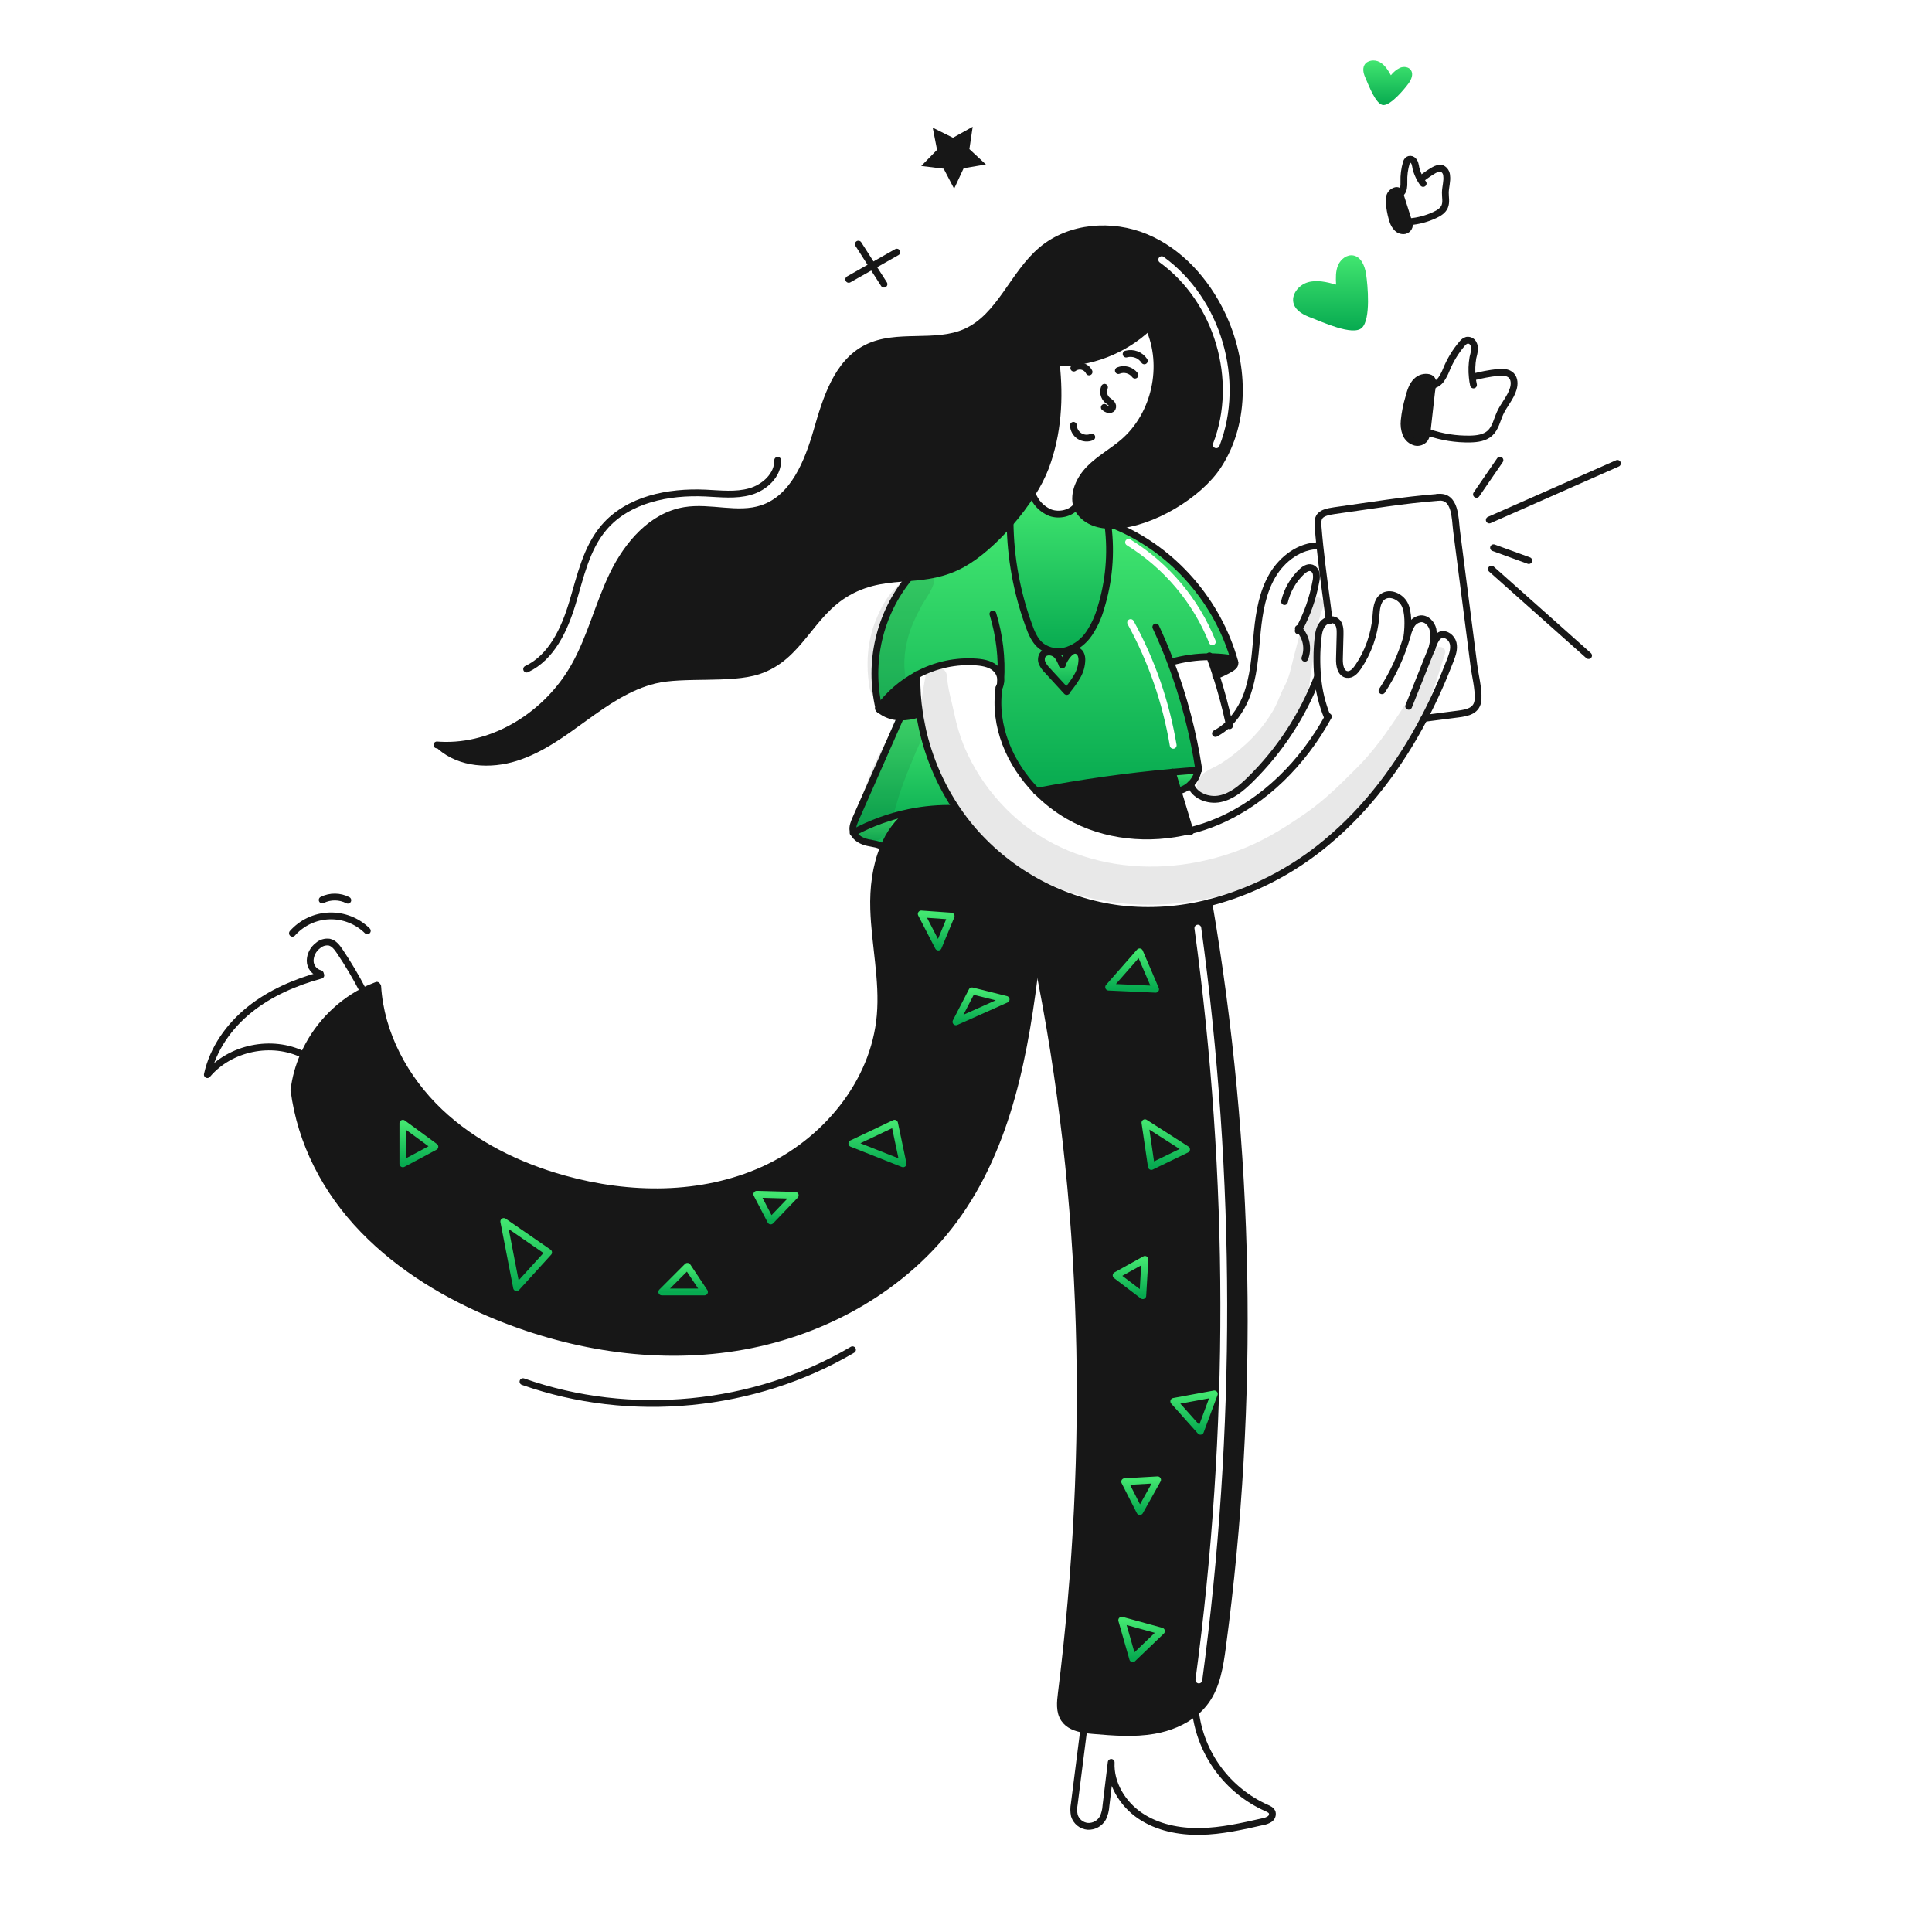 <svg width="960" height="960" viewBox="0 0 960 960" fill="none" xmlns="http://www.w3.org/2000/svg">
<g clip-path="url(#clip0_38_4075)">
<path fill-rule="evenodd" clip-rule="evenodd" d="M451.864 403.893C446.147 408.359 441.728 414.271 439.064 421.019C435.107 430.467 433.81 441.414 434.135 451.73C434.346 458.631 435.121 465.521 435.894 472.405C437.1 483.141 438.305 493.864 437.371 504.594C434.451 538.146 409.859 567.56 379.151 581.371C348.443 595.182 312.69 594.81 280.243 585.757C257.435 579.398 235.507 568.688 218.359 552.363C201.211 536.038 189.17 513.749 187.693 490.118L187.265 489.577C184.965 490.42 182.721 491.407 180.545 492.531C167.376 499.424 156.935 510.581 150.928 524.178C148.446 529.727 146.812 535.618 146.08 541.653C149.48 567.978 162.001 591.924 180.48 611C199.001 630.132 222.386 644.1 247.036 654.146C285.628 669.862 328.481 676.323 369.485 668.927C410.489 661.531 449.374 639.636 474.109 606.096C501.244 569.297 509.6 522.385 514.944 476.826L515.344 476.871C539.914 596.569 542.485 720.292 527.344 841.534C526.814 845.796 526.34 850.475 528.719 854.06C530.853 857.273 534.596 858.648 538.519 859.325C540.098 859.607 541.71 859.776 543.254 859.9C553.318 860.755 563.51 861.591 573.454 859.855C580.919 858.545 588.327 855.593 594.054 850.745C595.962 849.128 597.669 847.289 599.138 845.266C604.652 837.622 606.162 827.892 607.414 818.557C623.866 695.608 621.593 570.875 600.672 448.607C586.252 452.303 571.274 453.311 556.488 451.583C528.273 448.016 502.351 434.211 483.646 412.789C480.486 409.142 477.567 405.293 474.908 401.267L474.266 401.695C466.733 401.497 459.201 402.163 451.819 403.679L451.864 403.893ZM596.876 460.957C596.749 460.032 595.896 459.384 594.971 459.511C594.046 459.639 593.399 460.492 593.526 461.417C610.52 585.202 610.691 710.717 594.034 834.547C593.91 835.473 594.559 836.324 595.485 836.449C596.41 836.573 597.262 835.924 597.386 834.998C614.083 710.865 613.912 585.044 596.876 460.957Z" fill="#171717"/>
<path fill-rule="evenodd" clip-rule="evenodd" d="M529.889 343.441L530.238 343.126C532.1 340.934 533.773 338.588 535.238 336.113C536.709 333.623 537.516 330.797 537.583 327.906C537.622 326.887 537.413 325.873 536.974 324.952C536.752 324.494 536.427 324.093 536.023 323.782C535.62 323.471 535.15 323.258 534.651 323.159C533.219 322.959 531.9 323.948 530.942 325.031C529.552 326.571 528.489 328.378 527.819 330.341C527.713 330.105 527.609 329.869 527.506 329.633C526.683 327.76 525.878 325.926 524.166 324.794C522.238 323.52 519.217 323.633 517.988 325.594C517.654 326.224 517.475 326.924 517.466 327.637C517.456 328.35 517.616 329.055 517.932 329.694C518.58 330.967 519.429 332.128 520.446 333.133C523.588 336.563 526.735 339.999 529.889 343.441ZM517.228 320.893C519.083 322.305 521.256 323.242 523.557 323.621C525.858 324 528.217 323.811 530.428 323.069C534.853 321.527 538.654 318.582 541.251 314.681C543.817 310.798 545.761 306.538 547.012 302.054C551.077 288.86 552.292 274.953 550.575 261.254L550.586 261.017C551.881 261.107 553.181 261.107 554.476 261.017L554.509 261.445C583.202 273.464 605.266 298.988 613.586 328.978L613.541 328.989C613.101 327.715 611.252 327.061 609.764 326.881C606.903 326.516 604.022 326.332 601.139 326.328C594.595 326.328 588.083 327.242 581.793 329.045L581.703 329.079C588.228 346.328 592.914 364.218 595.683 382.451L595.356 382.699C591.072 383.003 586.795 383.345 582.526 383.725C559.914 385.747 537.419 388.907 515.126 393.195C501.676 379.486 493.626 360.658 496.411 341.763C496.976 340.645 497.265 339.408 497.256 338.155C497.269 336.252 496.614 334.405 495.407 332.935C493.007 330.083 488.992 329.248 485.283 328.955C474.984 328.19 464.683 330.418 455.621 335.37C448.176 339.371 441.705 344.964 436.669 351.751C434.075 340.536 434.085 328.875 436.695 317.664C439.306 306.453 444.449 295.988 451.731 287.072V287.049C460.254 286.361 468.845 285.403 478.124 280.33C485.779 276.136 494.393 268.492 501.901 259.822C502.107 277.116 505.225 294.252 511.123 310.511C512.481 314.343 514.093 318.311 517.228 320.893ZM560.987 307.857C561.806 307.407 562.834 307.707 563.283 308.525C573.805 327.694 581.021 348.499 584.626 370.066C584.78 370.987 584.158 371.859 583.237 372.013C582.315 372.167 581.444 371.545 581.29 370.624C577.748 349.432 570.658 328.988 560.318 310.153C559.869 309.334 560.168 308.306 560.987 307.857ZM561.67 268.023C560.876 267.532 559.834 267.778 559.343 268.572C558.852 269.367 559.098 270.409 559.892 270.9C578.382 282.328 592.734 299.368 600.852 319.532C601.2 320.398 602.185 320.818 603.052 320.469C603.918 320.12 604.338 319.135 603.989 318.269C595.602 297.436 580.774 279.83 561.67 268.023Z" fill="url(#paint0_linear_38_4075)"/>
<path d="M604.3 335.561C603.308 332.46 602.255 329.382 601.143 326.327C604.026 326.331 606.907 326.515 609.768 326.88C611.256 327.06 613.105 327.714 613.545 328.988C613.627 329.223 613.658 329.473 613.635 329.721C613.556 330.848 612.496 331.604 611.527 332.179C609.242 333.56 606.834 334.726 604.334 335.662L604.3 335.561Z" fill="#171717"/>
<path d="M595.357 382.7C594.88 385.396 593.548 387.866 591.557 389.746C589.847 391.423 587.691 392.573 585.345 393.061L582.527 383.726C586.8 383.342 591.077 383 595.357 382.7Z" fill="url(#paint1_linear_38_4075)"/>
<path d="M585.345 393.059L591.298 412.766C570.982 417.795 548.862 415.799 530.798 405.366C525.05 402.032 519.778 397.936 515.127 393.19C537.42 388.902 559.915 385.742 582.527 383.72L585.345 393.059Z" fill="#171717"/>
<path d="M537.578 327.906C537.511 330.797 536.704 333.623 535.233 336.113C533.767 338.588 532.095 340.934 530.233 343.126L529.884 343.441C526.738 340.003 523.588 336.57 520.436 333.141C519.419 332.136 518.57 330.975 517.922 329.702C517.606 329.063 517.446 328.358 517.455 327.645C517.465 326.932 517.644 326.232 517.978 325.602C519.207 323.641 522.217 323.539 524.156 324.802C526.095 326.065 526.862 328.241 527.809 330.349C528.479 328.386 529.542 326.579 530.932 325.039C531.89 323.956 533.209 322.964 534.641 323.167C535.14 323.265 535.61 323.479 536.013 323.79C536.416 324.101 536.742 324.502 536.964 324.96C537.403 325.878 537.614 326.889 537.578 327.906Z" fill="url(#paint2_linear_38_4075)"/>
<path d="M535.255 252.391C538.333 258.017 543.869 260.633 550.588 261.016L550.577 261.253C552.294 274.952 551.08 288.859 547.014 302.053C545.764 306.537 543.82 310.797 541.253 314.68C538.656 318.581 534.856 321.526 530.43 323.068C528.219 323.81 525.861 323.999 523.56 323.62C521.259 323.241 519.086 322.304 517.23 320.892C514.095 318.31 512.483 314.342 511.13 310.509C505.232 294.25 502.114 277.114 501.908 259.82C505.922 255.219 509.585 250.324 512.867 245.175C513.591 247.331 514.772 249.305 516.331 250.961C517.89 252.617 519.789 253.916 521.897 254.769C526.204 256.314 531.92 255.186 534.761 251.612L534.987 251.545C535.063 251.828 535.154 252.109 535.255 252.391Z" fill="url(#paint3_linear_38_4075)"/>
<path d="M474.901 401.267L474.259 401.695C466.726 401.497 459.194 402.163 451.812 403.679C442.139 405.643 432.809 409.024 424.123 413.713C423.997 413.401 423.906 413.076 423.852 412.744C423.503 410.737 424.352 408.753 425.16 406.892C432.714 389.835 439.873 373.521 447.415 356.463V356.263C450.523 356.281 453.611 355.77 456.547 354.752L456.93 354.696C459.486 371.336 465.617 387.224 474.901 401.267V401.267Z" fill="url(#paint4_linear_38_4075)"/>
<path d="M456.933 354.693L456.55 354.749C453.614 355.767 450.526 356.278 447.418 356.26C443.547 356.261 439.8 354.9 436.832 352.416C436.775 352.19 436.719 351.976 436.674 351.75C441.71 344.963 448.181 339.37 455.626 335.369C455.503 341.836 455.94 348.301 456.933 354.693V354.693Z" fill="#171717"/>
<path d="M451.814 403.679L451.859 403.894C446.143 408.36 441.723 414.272 439.059 421.019C436.229 419.339 434.403 419.373 431.167 418.663C428.247 418.02 425.135 416.408 424.121 413.713C432.808 409.023 442.139 405.642 451.814 403.679V403.679Z" fill="url(#paint5_linear_38_4075)"/>
<path d="M535.254 252.391C535.154 252.109 535.062 251.828 534.984 251.546C533.112 245.007 536.551 237.825 541.376 232.932C546.415 227.814 552.864 224.332 558.298 219.64C574.015 206.04 579.392 181.792 570.892 162.829" stroke="#171717" stroke-width="3.382" stroke-linecap="round" stroke-linejoin="round"/>
<path d="M577.149 155.5C575.206 158.054 573.056 160.445 570.723 162.648C558.307 174.291 541.841 180.633 524.823 180.326C521.626 180.249 518.441 179.917 515.297 179.334" stroke="#171717" stroke-width="3.382" stroke-linecap="round" stroke-linejoin="round"/>
<path d="M524.814 180.18C524.814 180.225 524.825 180.28 524.825 180.327C526.798 197.982 525.725 215.527 519.538 232.165C517.762 236.718 515.526 241.077 512.864 245.176C509.582 250.325 505.919 255.22 501.905 259.821C494.396 268.491 485.783 276.135 478.128 280.329C468.849 285.402 460.258 286.36 451.735 287.048C441.825 287.848 432.005 288.266 421.283 294.342C402.32 305.109 397.518 326.609 376.783 333.385C362.939 337.906 339.466 334.524 325.306 337.973C312.442 341.096 301.246 348.831 290.525 356.598C279.804 364.365 268.969 372.439 256.341 376.441C243.713 380.443 228.731 379.632 218.776 370.894" stroke="#171717" stroke-width="3.382" stroke-linecap="round" stroke-linejoin="round"/>
<path d="M217.101 370.15C217.676 370.195 218.24 370.229 218.815 370.263C245.839 371.616 272.108 354.693 285.434 331.051C293.551 316.651 297.407 300.251 304.611 285.379C311.815 270.507 323.89 256.36 340.192 253.665C352.955 251.546 366.506 256.777 378.761 252.665C394.361 247.445 401.422 229.733 405.977 213.938C410.532 198.143 415.932 180.33 430.611 172.911C445.617 165.346 464.659 171.852 479.97 164.952C497.027 157.263 503.352 136.169 517.693 124.152C531.673 112.438 552.519 110.904 569.351 117.928C586.183 124.952 599.126 139.473 607.041 155.9C618.441 179.553 619.668 209.2 605.372 231.222C595.699 246.127 572.181 260.017 554.481 261.022C553.185 261.112 551.886 261.112 550.591 261.022C543.872 260.639 538.336 258.022 535.258 252.397" stroke="#171717" stroke-width="3.382" stroke-linecap="round" stroke-linejoin="round"/>
<path d="M451.735 287.071C444.453 295.987 439.31 306.452 436.699 317.663C434.088 328.874 434.079 340.535 436.673 351.75C436.718 351.976 436.773 352.19 436.831 352.416C436.842 352.449 436.842 352.483 436.853 352.516" stroke="#171717" stroke-width="3.382" stroke-linecap="round" stroke-linejoin="round"/>
<path d="M436.471 352.021L436.671 351.751C441.707 344.963 448.178 339.37 455.623 335.369C464.685 330.417 474.986 328.189 485.285 328.954C488.994 329.247 493.008 330.082 495.409 332.934C496.616 334.404 497.271 336.251 497.258 338.154C497.267 339.407 496.978 340.644 496.413 341.762" stroke="#171717" stroke-width="3.382" stroke-linecap="round" stroke-linejoin="round"/>
<path d="M496.416 341.762C493.631 360.657 501.681 379.485 515.131 393.194C519.782 397.94 525.053 402.036 530.801 405.37C548.862 415.799 570.982 417.795 591.301 412.77C596.03 411.607 600.656 410.061 605.134 408.148C628.618 398.091 647.458 378.824 659.825 356.467C659.904 356.332 659.983 356.185 660.062 356.05" stroke="#171717" stroke-width="3.382" stroke-linecap="round" stroke-linejoin="round"/>
<path d="M455.626 335.155V335.369C455.503 341.836 455.94 348.301 456.933 354.693C459.487 371.333 465.617 387.222 474.901 401.267C477.56 405.294 480.479 409.142 483.639 412.789C502.344 434.211 528.266 448.016 556.481 451.583C571.266 453.312 586.244 452.303 600.665 448.607C622.13 443.083 642.093 432.842 659.101 418.629C679.394 401.797 695.359 380.387 707.636 356.97C712.55 347.564 716.91 337.878 720.692 327.962C721.718 325.279 722.721 322.393 722.056 319.608C721.391 316.823 718.324 314.433 715.686 315.56C713.905 316.327 713.014 318.311 712.292 320.115C712.067 320.668 711.853 321.231 711.627 321.784C707.749 331.513 703.863 341.235 699.97 350.95" stroke="#171717" stroke-width="3.382" stroke-linecap="round" stroke-linejoin="round"/>
<path d="M711.436 322.573C711.504 322.314 711.56 322.054 711.628 321.784C712.355 318.845 712.493 315.791 712.034 312.798C711.391 309.946 708.922 307.274 706.002 307.454C705.012 307.582 704.066 307.941 703.24 308.501C702.414 309.061 701.731 309.807 701.245 310.679C700.402 312.153 699.771 313.74 699.373 315.391C699.283 315.673 699.204 315.966 699.125 316.248C696.354 325.815 692.167 334.912 686.701 343.239" stroke="#171717" stroke-width="3.382" stroke-linecap="round" stroke-linejoin="round"/>
<path d="M699.226 315.346C699.688 310.961 699.97 304.185 697.952 300.273C695.934 296.361 690.465 293.914 686.971 296.573C684.129 298.737 683.96 302.83 683.671 306.381C682.924 315.414 679.844 324.097 674.731 331.581C673.431 333.475 671.54 335.493 669.274 335.144C666.162 334.67 665.474 330.544 665.565 327.387C665.665 323.34 665.779 319.287 665.881 315.234C665.948 312.866 665.847 310.115 663.964 308.672C663.465 308.31 662.89 308.065 662.283 307.956C661.676 307.847 661.052 307.876 660.458 308.041C659.184 308.333 658.042 309.038 657.211 310.047C655.611 312.032 655.159 314.681 654.9 317.206C654.223 323.51 654.166 329.866 654.73 336.181C655.299 343.106 656.934 349.902 659.578 356.328" stroke="#171717" stroke-width="3.382" stroke-linecap="round" stroke-linejoin="round"/>
<path d="M436.74 352.348C436.774 352.371 436.797 352.393 436.831 352.416C439.799 354.9 443.547 356.261 447.417 356.26C450.525 356.278 453.613 355.767 456.549 354.749" stroke="#171717" stroke-width="3.382" stroke-linecap="round" stroke-linejoin="round"/>
<path d="M447.417 356.463C439.875 373.521 432.717 389.835 425.162 406.892C424.35 408.753 423.505 410.737 423.854 412.744C423.908 413.076 423.999 413.401 424.125 413.713C425.139 416.408 428.251 418.02 431.171 418.663C434.407 419.373 436.233 419.339 439.063 421.019L439.131 421.053" stroke="#171717" stroke-width="3.382" stroke-linecap="round" stroke-linejoin="round"/>
<path d="M423.889 413.837C423.965 413.791 424.044 413.75 424.126 413.713C432.811 409.024 442.141 405.642 451.815 403.679C459.197 402.163 466.728 401.497 474.262 401.695" stroke="#171717" stroke-width="3.382" stroke-linecap="round" stroke-linejoin="round"/>
<path d="M514.949 393.228C515.006 393.217 515.073 393.206 515.13 393.194C537.423 388.906 559.919 385.746 582.53 383.724C586.803 383.341 591.08 382.999 595.36 382.698C594.883 385.394 593.551 387.864 591.56 389.744C589.849 391.421 587.693 392.571 585.348 393.059C585.328 393.072 585.305 393.079 585.281 393.082" stroke="#171717" stroke-width="3.382" stroke-linecap="round" stroke-linejoin="round"/>
<path d="M595.685 382.45C592.916 364.217 588.23 346.327 581.705 329.078C579.461 323.148 577 317.304 574.32 311.547" stroke="#171717" stroke-width="3.382" stroke-linecap="round" stroke-linejoin="round"/>
<path d="M581.795 329.044C588.085 327.241 594.597 326.327 601.141 326.327C604.025 326.331 606.905 326.515 609.766 326.88C611.254 327.06 613.103 327.714 613.543 328.988C613.626 329.223 613.656 329.473 613.633 329.721C613.554 330.848 612.494 331.604 611.525 332.179C609.24 333.56 606.832 334.726 604.332 335.662L604.061 335.762C604.422 335.581 604.084 335.683 604.298 335.562C604.321 335.55 604.354 335.528 604.398 335.505" stroke="#171717" stroke-width="3.382" stroke-linecap="round" stroke-linejoin="round"/>
<path d="M600.982 325.888C601.039 326.034 601.082 326.181 601.14 326.327C602.256 329.383 603.309 332.461 604.297 335.561L604.331 335.661C606.845 343.486 608.976 351.445 610.712 359.484C610.802 359.856 610.881 360.239 610.96 360.611" stroke="#171717" stroke-width="3.382" stroke-linecap="round" stroke-linejoin="round"/>
<path d="M603.949 364.479C606.443 363.166 608.724 361.482 610.713 359.485C615.423 354.555 618.839 348.536 620.657 341.965C623.385 332.765 623.802 323.065 624.783 313.509C625.764 303.953 627.41 294.218 632.269 285.943C637.128 277.668 645.855 271.073 655.449 271.151" stroke="#171717" stroke-width="3.382" stroke-linecap="round" stroke-linejoin="round"/>
<path d="M638.277 298.92C639.605 293.25 642.569 288.095 646.801 284.094C648.154 282.82 649.98 281.603 651.739 282.2C652.337 282.447 652.861 282.844 653.261 283.352C653.662 283.859 653.926 284.461 654.027 285.1C654.214 286.381 654.157 287.685 653.858 288.944C652.353 297.244 649.537 305.251 645.515 312.665C645.38 312.936 645.234 313.195 645.087 313.465" stroke="#171717" stroke-width="3.382" stroke-linecap="round" stroke-linejoin="round"/>
<path d="M591.57 389.767C593.37 395.449 600.409 398.11 606.237 396.904C612.065 395.698 616.88 391.638 621.137 387.467C635.884 372.981 647.339 355.489 654.722 336.181C654.79 336.023 654.846 335.876 654.903 335.719" stroke="#171717" stroke-width="3.382" stroke-linecap="round" stroke-linejoin="round"/>
<path d="M648.391 327.083C649.297 324.649 649.508 322.012 649 319.465C648.492 316.918 647.286 314.563 645.516 312.663C645.392 312.528 645.268 312.392 645.133 312.263" stroke="#171717" stroke-width="3.382" stroke-linecap="round" stroke-linejoin="round"/>
<path d="M660.522 308.537C660.5 308.368 660.477 308.198 660.455 308.037C658.764 294.519 657.095 283.515 655.821 271.102C655.494 268.002 655.201 264.823 654.93 261.486C654.536 256.514 655.923 254.721 663.082 253.729C682.203 251.068 696.712 248.554 714.402 247.145" stroke="#171717" stroke-width="3.382" stroke-linecap="round" stroke-linejoin="round"/>
<path d="M714.399 247.149C723.384 245.988 722.989 257.814 723.745 263.665C725.131 274.477 726.526 285.293 727.928 296.112C729.404 307.623 730.885 319.141 732.37 330.668C733.057 335.989 734.692 341.968 734.444 347.368C734.185 353.253 729.134 354.211 724.511 354.797C718.886 355.53 713.26 356.241 707.634 356.973C707.612 356.973 707.589 356.985 707.566 356.985" stroke="#171717" stroke-width="3.382" stroke-linecap="round" stroke-linejoin="round"/>
<path d="M613.61 329.067C613.598 329.033 613.598 329.011 613.587 328.977C605.267 298.987 583.203 273.463 554.51 261.444" stroke="#171717" stroke-width="3.382" stroke-linecap="round" stroke-linejoin="round"/>
<path d="M512.83 245.086C512.841 245.119 512.852 245.142 512.864 245.176C513.588 247.332 514.769 249.306 516.328 250.962C517.887 252.618 519.786 253.917 521.894 254.77C526.201 256.315 531.917 255.187 534.758 251.613" stroke="#171717" stroke-width="3.382" stroke-linecap="round" stroke-linejoin="round"/>
<path d="M501.895 259.291C501.895 259.471 501.895 259.641 501.906 259.821C502.111 277.115 505.229 294.251 511.128 310.51C512.481 314.343 514.093 318.31 517.228 320.893C519.083 322.305 521.256 323.242 523.557 323.621C525.858 324 528.217 323.811 530.428 323.069C534.853 321.527 538.653 318.581 541.251 314.681C543.817 310.798 545.761 306.538 547.012 302.054C551.077 288.86 552.292 274.953 550.574 261.254" stroke="#171717" stroke-width="3.382" stroke-linecap="round" stroke-linejoin="round"/>
<path d="M497.215 338.887C497.238 338.639 497.249 338.402 497.26 338.154C497.969 326.98 496.651 315.769 493.371 305.064" stroke="#171717" stroke-width="3.382" stroke-linecap="round" stroke-linejoin="round"/>
<path d="M527.812 330.341C526.865 328.233 526.087 326.068 524.159 324.794C522.231 323.52 519.21 323.633 517.981 325.594C517.648 326.224 517.469 326.924 517.459 327.637C517.45 328.35 517.609 329.055 517.926 329.694C518.574 330.967 519.423 332.128 520.44 333.133C523.584 336.56 526.734 339.994 529.888 343.433C529.944 343.49 529.987 343.546 530.044 343.603" stroke="#171717" stroke-width="3.382" stroke-linecap="round" stroke-linejoin="round"/>
<path d="M527.812 330.341C528.483 328.378 529.546 326.571 530.935 325.031C531.893 323.948 533.213 322.956 534.645 323.159C535.144 323.257 535.614 323.471 536.017 323.782C536.42 324.093 536.746 324.494 536.968 324.952C537.406 325.873 537.615 326.887 537.576 327.906C537.51 330.797 536.702 333.623 535.231 336.113C533.768 338.588 532.097 340.934 530.237 343.126" stroke="#171717" stroke-width="3.382" stroke-linecap="round" stroke-linejoin="round"/>
<path d="M451.859 403.894C446.143 408.36 441.724 414.272 439.059 421.019C435.102 430.467 433.805 441.414 434.132 451.73C434.673 469.396 438.901 486.984 437.368 504.594C434.448 538.146 409.868 567.561 379.148 581.371C348.428 595.181 312.687 594.81 280.24 585.757C257.432 579.398 235.504 568.688 218.356 552.363C201.208 536.038 189.167 513.749 187.69 490.118" stroke="#171717" stroke-width="3.382" stroke-linecap="round" stroke-linejoin="round"/>
<path d="M146.048 541.889L146.082 541.653C146.814 535.618 148.448 529.727 150.93 524.178C156.936 510.581 167.378 499.424 180.547 492.531C182.723 491.407 184.967 490.42 187.267 489.577" stroke="#171717" stroke-width="3.382" stroke-linecap="round" stroke-linejoin="round"/>
<path d="M146.048 541.427C146.06 541.506 146.071 541.574 146.082 541.653C149.476 567.978 162.001 591.924 180.482 611C199.005 630.132 222.388 644.1 247.044 654.146C285.636 669.862 328.489 676.334 369.493 668.927C410.497 661.52 449.382 639.636 474.117 606.096C501.254 569.296 509.608 522.385 514.952 476.826C515.178 474.977 515.392 473.128 515.595 471.279" stroke="#171717" stroke-width="3.382" stroke-linecap="round" stroke-linejoin="round"/>
<path d="M515.344 476.871C539.91 596.571 542.481 720.292 527.344 841.534C526.814 845.796 526.344 850.475 528.719 854.06C530.85 857.273 534.593 858.648 538.519 859.325C540.098 859.607 541.71 859.776 543.254 859.9C553.322 860.757 563.514 861.591 573.454 859.855C580.917 858.547 588.325 855.593 594.054 850.745C595.961 849.128 597.668 847.289 599.138 845.266C604.652 837.622 606.162 827.892 607.414 818.557C623.866 695.608 621.593 570.875 600.672 448.607C600.672 448.584 600.661 448.55 600.661 448.528" stroke="#171717" stroke-width="3.382" stroke-linecap="round" stroke-linejoin="round"/>
<path d="M180.377 492.2C176.895 485.476 173.03 478.958 168.8 472.677C167.48 470.727 165.913 468.652 163.613 468.145C162.602 468.004 161.572 468.087 160.597 468.387C159.621 468.687 158.723 469.197 157.965 469.881C156.794 470.761 155.839 471.897 155.173 473.202C154.506 474.507 154.147 475.947 154.121 477.412C154.14 478.879 154.644 480.299 155.553 481.451C156.462 482.603 157.726 483.422 159.149 483.782" stroke="#171717" stroke-width="3.382" stroke-linecap="round" stroke-linejoin="round"/>
<path d="M150.782 524.11C135.1 516.263 114.311 520.57 103.025 533.986C105.787 521.134 113.86 509.786 124.125 501.573C134.39 493.36 146.719 488.089 159.38 484.605C159.391 484.605 159.413 484.594 159.425 484.594" stroke="#171717" stroke-width="3.382" stroke-linecap="round" stroke-linejoin="round"/>
<path d="M538.536 859.156C538.525 859.212 538.525 859.268 538.513 859.325C536.946 871.681 535.375 884.041 533.801 896.406C533.437 898.303 533.453 900.253 533.846 902.144C534.294 903.594 535.164 904.878 536.344 905.831C537.525 906.785 538.963 907.366 540.475 907.499C541.992 907.58 543.502 907.234 544.833 906.5C546.164 905.767 547.263 904.676 548.006 903.35C548.902 901.45 549.422 899.394 549.539 897.296C550.405 890.103 551.274 882.914 552.144 875.729C551.603 886.202 557.792 896.315 566.462 902.212C575.132 908.109 585.944 910.212 596.429 910.036C606.914 909.86 617.241 907.511 627.466 905.188C628.695 905 629.871 904.554 630.916 903.88C631.429 903.535 631.824 903.041 632.048 902.465C632.272 901.888 632.314 901.257 632.168 900.656C631.751 899.45 630.443 898.863 629.282 898.356C619.814 894.114 611.599 887.505 605.428 879.166C599.257 870.827 595.339 861.039 594.05 850.745L594.016 850.43" stroke="#171717" stroke-width="3.382" stroke-linecap="round" stroke-linejoin="round"/>
<path d="M541.15 184.814C540.824 184.143 540.354 183.553 539.775 183.083C539.196 182.613 538.521 182.276 537.798 182.096C537.075 181.915 536.321 181.895 535.589 182.038C534.857 182.18 534.165 182.481 533.562 182.92" stroke="#171717" stroke-width="3.382" stroke-linecap="round" stroke-linejoin="round"/>
<path d="M563.958 186.4C563.024 185.166 561.708 184.276 560.215 183.869C558.722 183.461 557.137 183.558 555.705 184.145" stroke="#171717" stroke-width="3.382" stroke-linecap="round" stroke-linejoin="round"/>
<path d="M568.614 179.323C567.656 177.874 566.264 176.765 564.638 176.156C563.012 175.546 561.235 175.467 559.561 175.93" stroke="#171717" stroke-width="3.382" stroke-linecap="round" stroke-linejoin="round"/>
<path d="M548.817 192.435C548.364 193.504 548.253 194.687 548.499 195.821C548.745 196.956 549.337 197.986 550.192 198.771C550.918 199.291 551.611 199.856 552.267 200.462C552.588 200.772 552.801 201.178 552.874 201.618C552.947 202.059 552.877 202.511 552.673 202.909C552.435 203.196 552.118 203.407 551.761 203.515C551.404 203.624 551.023 203.625 550.666 203.518C549.952 203.295 549.291 202.926 548.727 202.435" stroke="#171717" stroke-width="3.382" stroke-linecap="round" stroke-linejoin="round"/>
<path d="M542.501 217.182C541.519 217.599 540.451 217.771 539.387 217.682C538.324 217.594 537.299 217.248 536.399 216.674C535.5 216.1 534.754 215.315 534.226 214.388C533.698 213.461 533.404 212.419 533.369 211.353" stroke="#171717" stroke-width="3.382" stroke-linecap="round" stroke-linejoin="round"/>
<path d="M582.504 383.645L582.527 383.724L585.345 393.059L591.298 412.766L591.456 413.296" stroke="#171717" stroke-width="3.382" stroke-linecap="round" stroke-linejoin="round"/>
<path d="M700.01 110.271C700.277 110.996 700.346 111.779 700.21 112.539C700.063 113.043 699.783 113.498 699.4 113.856C699.016 114.214 698.543 114.463 698.031 114.575C697.351 114.695 696.653 114.651 695.994 114.444C695.336 114.238 694.737 113.877 694.248 113.39C693.279 112.404 692.554 111.206 692.132 109.89C691.384 107.624 690.851 105.292 690.54 102.926C690.231 101.026 689.935 99.02 690.647 97.232C690.903 96.584 691.318 96.011 691.854 95.565C692.389 95.119 693.028 94.815 693.712 94.68C694.938 94.508 695.412 95.345 695.707 96.358C695.889 96.967 696 97.639 696.178 98.189C697.408 102.075 698.641 105.958 699.878 109.839C699.922 109.982 699.966 110.125 700.01 110.271Z" fill="#171717"/>
<path d="M700.4 110.177C704.788 109.813 709.075 108.664 713.057 106.785C714.993 105.869 716.97 104.657 717.833 102.695C718.778 100.549 718.164 98.082 718.186 95.736C718.216 92.888 719.213 90.066 718.832 87.248C718.795 86.534 718.576 85.84 718.196 85.234C717.816 84.628 717.287 84.129 716.66 83.785C715.271 83.21 713.696 83.875 712.394 84.622C710.148 85.94 708.006 87.426 705.984 89.068" stroke="#171717" stroke-width="3.382" stroke-linecap="round" stroke-linejoin="round"/>
<path d="M695.709 96.358C695.891 96.967 696.002 97.639 696.18 98.189C697.41 102.075 698.643 105.959 699.88 109.84C699.924 109.983 699.968 110.125 700.012 110.273C700.279 110.997 700.348 111.78 700.212 112.54C700.065 113.044 699.785 113.499 699.402 113.857C699.018 114.216 698.545 114.464 698.033 114.576C697.353 114.696 696.655 114.652 695.996 114.445C695.338 114.239 694.739 113.878 694.25 113.391C693.281 112.405 692.556 111.207 692.134 109.891C691.386 107.625 690.853 105.293 690.542 102.927C690.233 101.027 689.937 99.021 690.649 97.233C690.905 96.585 691.32 96.012 691.855 95.566C692.391 95.12 693.03 94.816 693.714 94.681C694.94 94.507 695.414 95.344 695.709 96.358Z" stroke="#171717" stroke-width="3.382" stroke-linecap="round" stroke-linejoin="round"/>
<path d="M695.725 96.352C696.6 95.678 697.193 94.702 697.39 93.615C697.577 92.536 697.644 91.439 697.59 90.345C697.478 87.147 697.888 83.952 698.804 80.886C698.945 80.317 699.257 79.806 699.698 79.42C700.019 79.217 700.394 79.114 700.775 79.124C701.155 79.134 701.524 79.257 701.835 79.477C702.448 79.935 702.891 80.584 703.095 81.322C703.297 82.052 703.454 82.795 703.565 83.545C704.057 85.508 704.824 87.392 705.846 89.14C706.237 89.843 706.675 90.519 707.157 91.164" stroke="#171717" stroke-width="3.382" stroke-linecap="round" stroke-linejoin="round"/>
<path d="M709.085 214.725C709.005 215.969 708.594 217.169 707.893 218.199C707.345 218.844 706.634 219.33 705.834 219.604C705.033 219.879 704.174 219.932 703.346 219.759C702.264 219.493 701.264 218.969 700.429 218.232C699.594 217.496 698.95 216.568 698.552 215.528C697.77 213.442 697.49 211.201 697.734 208.987C698.121 205.154 698.869 201.366 699.968 197.674C700.76 194.674 701.644 191.521 703.868 189.362C704.669 188.574 705.657 188.001 706.739 187.696C707.821 187.391 708.962 187.365 710.058 187.618C711.978 188.169 712.127 189.718 711.897 191.395C711.765 192.41 711.488 193.474 711.386 194.407C710.646 200.935 709.91 207.468 709.178 214.007C709.146 214.241 709.122 214.482 709.085 214.725Z" fill="#171717"/>
<path d="M709.713 214.838C716.418 217.184 723.489 218.307 730.591 218.154C734.046 218.075 737.755 217.589 740.315 215.267C743.115 212.732 743.836 208.688 745.409 205.245C747.323 201.076 750.645 197.573 751.939 193.166C752.593 190.966 752.594 188.313 751.015 186.643C749.347 184.876 746.588 184.829 744.18 185.071C740.006 185.537 735.873 186.317 731.817 187.404" stroke="#171717" stroke-width="3.382" stroke-linecap="round" stroke-linejoin="round"/>
<path d="M711.894 191.394C711.762 192.409 711.485 193.472 711.384 194.406C710.644 200.934 709.907 207.465 709.175 214C709.146 214.24 709.122 214.481 709.085 214.724C709.005 215.968 708.594 217.168 707.893 218.198C707.345 218.843 706.634 219.328 705.833 219.603C705.033 219.877 704.174 219.931 703.346 219.758C702.265 219.492 701.264 218.968 700.429 218.231C699.595 217.494 698.95 216.566 698.552 215.527C697.77 213.441 697.49 211.2 697.734 208.986C698.121 205.153 698.869 201.366 699.968 197.673C700.76 194.673 701.644 191.52 703.868 189.361C704.669 188.573 705.657 188 706.739 187.695C707.822 187.39 708.963 187.363 710.059 187.617C711.975 188.168 712.123 189.714 711.894 191.394Z" stroke="#171717" stroke-width="3.382" stroke-linecap="round" stroke-linejoin="round"/>
<path d="M711.922 191.4C713.655 190.983 715.172 189.936 716.175 188.462C717.16 186.996 717.982 185.425 718.625 183.78C720.562 178.996 723.264 174.559 726.625 170.642C727.208 169.897 728.004 169.348 728.907 169.068C729.515 168.982 730.135 169.079 730.688 169.346C731.241 169.613 731.703 170.038 732.014 170.568C732.62 171.642 732.849 172.888 732.662 174.107C732.479 175.316 732.222 176.513 731.894 177.691C731.326 180.909 731.219 184.192 731.574 187.44C731.686 188.733 731.886 190.017 732.174 191.283" stroke="#171717" stroke-width="3.382" stroke-linecap="round" stroke-linejoin="round"/>
<path d="M678.775 136.04C678.169 132.156 676.375 127.692 672.517 126.94C669.317 126.319 666.168 128.784 664.887 131.779C663.606 134.774 663.74 138.161 663.897 141.414C659.306 140.135 654.413 138.935 649.839 140.273C645.265 141.611 641.377 146.473 642.847 151.011C644.047 154.696 648.024 156.602 651.657 157.947C656.592 159.773 672.233 167.14 676.719 162.902C681.228 158.641 679.642 141.589 678.775 136.04Z" fill="url(#paint6_linear_38_4075)"/>
<path d="M421.74 138.812L445.615 125.283" stroke="#171717" stroke-width="3.382" stroke-linecap="round" stroke-linejoin="round"/>
<path d="M426.516 121.304L439.25 141.2" stroke="#171717" stroke-width="3.382" stroke-linecap="round" stroke-linejoin="round"/>
<path d="M483.324 62.981L481.684 74.08L489.897 81.724L478.833 83.594L474.102 93.767L468.905 83.823L457.768 82.467L465.619 74.452L463.467 63.44L473.517 68.431L483.324 62.981Z" fill="#171717"/>
<path d="M699.869 41.49C701.283 39.553 702.435 36.852 701.094 34.864C699.982 33.216 697.559 32.92 695.714 33.664C693.924 34.546 692.357 35.822 691.13 37.395C689.7 34.861 688.107 32.232 685.556 30.836C683.005 29.44 679.227 29.861 677.906 32.452C676.832 34.558 677.727 37.098 678.714 39.252C680.056 42.17 683.625 52.097 687.39 52.204C691.176 52.3 697.849 44.259 699.869 41.49Z" fill="url(#paint7_linear_38_4075)"/>
<path d="M259.863 686.528C313.242 705.389 374.833 699.428 423.604 670.682" stroke="#171717" stroke-width="3.382" stroke-linecap="round" stroke-linejoin="round"/>
<path d="M386.424 228.711C386.569 236.147 379.876 242.234 372.724 244.269C365.572 246.304 357.964 245.342 350.533 244.998C332.203 244.151 312.133 248.088 300.19 262.018C291.262 272.432 288.397 286.533 284.428 299.664C280.459 312.795 274.093 326.618 261.689 332.474" stroke="#171717" stroke-width="3.382" stroke-linecap="round" stroke-linejoin="round"/>
<path d="M182.52 462.527C180.045 460.076 177.095 458.155 173.851 456.882C170.608 455.609 167.139 455.011 163.657 455.124C160.174 455.237 156.752 456.059 153.598 457.54C150.444 459.021 147.625 461.129 145.313 463.736" stroke="#171717" stroke-width="3.382" stroke-linecap="round" stroke-linejoin="round"/>
<path d="M172.83 447.305C170.866 446.285 168.689 445.743 166.476 445.722C164.263 445.701 162.076 446.201 160.093 447.183" stroke="#171717" stroke-width="3.382" stroke-linecap="round" stroke-linejoin="round"/>
<path d="M740.014 258.374L803.681 230.256" stroke="#171717" stroke-width="3.382" stroke-linecap="round" stroke-linejoin="round"/>
<path d="M733.648 245.641L745.32 228.664" stroke="#171717" stroke-width="3.382" stroke-linecap="round" stroke-linejoin="round"/>
<path d="M742.137 272.168L759.645 278.535" stroke="#171717" stroke-width="3.382" stroke-linecap="round" stroke-linejoin="round"/>
<path d="M741.076 282.78L789.356 325.755" stroke="#171717" stroke-width="3.382" stroke-linecap="round" stroke-linejoin="round"/>
<path d="M472.618 455.208L466.252 470.594L457.762 454.147L472.618 455.208Z" stroke="url(#paint8_linear_38_4075)" stroke-width="3.382" stroke-linecap="round" stroke-linejoin="round"/>
<path d="M499.941 496.591L482.963 492.346L475.006 507.732L499.941 496.591Z" stroke="url(#paint9_linear_38_4075)" stroke-width="3.382" stroke-linecap="round" stroke-linejoin="round"/>
<path d="M566.261 472.982L550.875 490.489L574.22 491.55L566.261 472.982Z" stroke="url(#paint10_linear_38_4075)" stroke-width="3.382" stroke-linecap="round" stroke-linejoin="round"/>
<path d="M589.606 571.133L568.914 557.869L572.097 579.622L589.606 571.133Z" stroke="url(#paint11_linear_38_4075)" stroke-width="3.382" stroke-linecap="round" stroke-linejoin="round"/>
<path d="M568.913 625.779L554.588 633.738L567.851 643.818L568.913 625.779Z" stroke="url(#paint12_linear_38_4075)" stroke-width="3.382" stroke-linecap="round" stroke-linejoin="round"/>
<path d="M603.399 692.628L583.238 696.342L596.501 711.198L603.399 692.628Z" stroke="url(#paint13_linear_38_4075)" stroke-width="3.382" stroke-linecap="round" stroke-linejoin="round"/>
<path d="M444.499 558.134L448.743 578.296L423.277 568.215L444.499 558.134Z" stroke="url(#paint14_linear_38_4075)" stroke-width="3.382" stroke-linecap="round" stroke-linejoin="round"/>
<path d="M376.059 593.416L395.159 593.947L382.956 606.68L376.059 593.416Z" stroke="url(#paint15_linear_38_4075)" stroke-width="3.382" stroke-linecap="round" stroke-linejoin="round"/>
<path d="M341.574 629.228L350.062 641.961H328.84L341.574 629.228Z" stroke="url(#paint16_linear_38_4075)" stroke-width="3.382" stroke-linecap="round" stroke-linejoin="round"/>
<path d="M250.318 606.945L272.601 622.331L256.684 639.839L250.318 606.945Z" stroke="url(#paint17_linear_38_4075)" stroke-width="3.382" stroke-linecap="round" stroke-linejoin="round"/>
<path d="M200.182 578.296L216.098 569.806L200.182 558.134V578.296Z" stroke="url(#paint18_linear_38_4075)" stroke-width="3.382" stroke-linecap="round" stroke-linejoin="round"/>
<path d="M575.199 735.302L558.838 736.228L566.389 751.078L575.199 735.302Z" stroke="url(#paint19_linear_38_4075)" stroke-width="3.382" stroke-linecap="round" stroke-linejoin="round"/>
<path d="M577.131 810.497L557.365 805.061L562.836 824.209L577.131 810.497Z" stroke="url(#paint20_linear_38_4075)" stroke-width="3.382" stroke-linecap="round" stroke-linejoin="round"/>
<path fill-rule="evenodd" clip-rule="evenodd" d="M524.822 180.327C541.84 180.634 558.307 174.292 570.722 162.649L570.888 162.835C579.388 181.798 574.011 206.046 558.294 219.646C555.998 221.629 553.52 223.396 551.043 225.162C547.661 227.574 544.282 229.983 541.372 232.938C536.547 237.831 533.108 245.013 534.979 251.552C535.058 251.834 535.15 252.115 535.25 252.397C538.328 258.022 543.863 260.639 550.583 261.022C551.878 261.112 553.178 261.112 554.472 261.022C572.173 260.017 595.691 246.127 605.364 231.222C619.66 209.2 618.433 179.553 607.033 155.9C599.118 139.473 586.175 124.952 569.343 117.928C552.511 110.904 531.665 112.438 517.685 124.152C511.709 129.16 507.125 135.743 502.576 142.277C496.209 151.421 489.911 160.467 479.961 164.952C472.492 168.318 464.135 168.494 455.792 168.669C447.033 168.853 438.289 169.037 430.603 172.911C415.924 180.33 410.524 198.143 405.969 213.938C401.414 229.733 394.353 247.445 378.753 252.665C371.903 254.964 364.647 254.343 357.35 253.718C351.594 253.225 345.813 252.73 340.184 253.665C323.882 256.36 311.807 270.507 304.603 285.379C301.441 291.908 298.924 298.731 296.408 305.55C293.193 314.265 289.98 322.972 285.426 331.051C272.1 354.693 245.831 371.616 218.807 370.263L218.773 370.894C228.728 379.632 243.711 380.443 256.338 376.441C268.461 372.599 278.932 365.004 289.236 357.53C289.665 357.219 290.094 356.908 290.522 356.598C301.243 348.831 312.439 341.096 325.302 337.973C331.875 336.372 340.454 336.243 349.146 336.112C359.179 335.961 369.362 335.807 376.78 333.385C388.17 329.663 394.752 321.499 401.515 313.111C407.063 306.228 412.734 299.195 421.28 294.342C431.328 288.648 440.584 287.923 449.864 287.196C450.486 287.147 451.109 287.098 451.732 287.048C460.255 286.36 468.846 285.402 478.125 280.329C485.78 276.135 494.393 268.491 501.902 259.821C505.916 255.22 509.579 250.325 512.86 245.176C515.523 241.077 517.759 236.718 519.535 232.165C525.722 215.527 526.795 197.982 524.822 180.327ZM578.243 127.654C577.486 127.106 576.429 127.275 575.881 128.031C575.333 128.787 575.501 129.844 576.257 130.392C603.478 150.127 614.947 189.061 602.774 220.397C602.436 221.267 602.867 222.247 603.738 222.585C604.608 222.924 605.588 222.492 605.926 221.622C618.657 188.853 606.708 148.291 578.243 127.654Z" fill="#171717"/>
<g opacity="0.1">
<path d="M457.711 283.81C452.079 284.787 448.111 288.81 444.357 292.833C440.248 297.239 437.514 302.468 435.252 307.999C430.808 318.864 430.189 330.579 432.127 342.064C432.962 347.01 439.064 349.777 443.544 348.546C448.725 347.122 450.944 342.075 450.027 337.129C448.51 328.913 449.727 320.572 452.435 312.736C453.86 309.05 455.53 305.464 457.435 302.001C459.527 297.845 462.504 294.585 463.942 290.037C465.205 286.047 461.286 283.19 457.715 283.81H457.711Z" fill="#171717"/>
</g>
<g opacity="0.1">
<path d="M451.983 354.934C444.383 359.772 438.89 370.207 435.196 378.221C431.01 387.283 427.798 396.764 425.615 406.505C424.631 410.931 426.915 416.242 431.737 417.288C432.508 417.432 433.286 417.536 434.067 417.601C437.681 418.001 441.754 414.61 442.52 411.165C444.41 402.419 446.99 393.838 450.236 385.5C451.785 381.578 453.401 377.7 455.026 373.817C456.726 369.746 459.245 365.394 459.902 361.017C460.545 356.743 456.349 352.151 451.983 354.929V354.934Z" fill="#171717"/>
</g>
<g opacity="0.1">
<path d="M460.114 334.855C459.056 340.629 457.78 346.317 457.805 352.219C457.833 358.403 459.259 364.758 460.959 370.686C464.222 382.172 469.462 393.001 476.445 402.686C491.272 423.117 512.509 437.999 536.773 444.964C562.204 452.105 589.916 450.687 614.914 442.471C627.508 438.368 639.496 432.599 650.56 425.317C661.342 418.166 670.354 409.18 679.006 399.648C688.592 389.087 696.371 376.86 703.071 364.316C709.725 351.856 713.719 338.23 717.993 324.848C719.116 321.331 713.872 320.067 712.569 323.348C708.2 334.358 701.969 344.482 695.441 354.348C689.085 363.953 682.381 373.391 674.227 381.543C666.113 389.654 658.446 397.355 648.963 403.955C639.619 410.455 630.044 416.555 619.501 420.955C578.101 438.244 528.037 433.195 497.001 398.826C489.486 390.609 483.426 381.171 479.08 370.918C476.914 365.551 475.253 359.993 474.117 354.318C472.874 348.347 470.917 342.366 470.607 336.257C470.319 330.57 461.253 328.603 460.107 334.836L460.114 334.855Z" fill="#171717"/>
</g>
<g opacity="0.1">
<path d="M599.13 396.6C603.992 398.4 609.003 395.1 613.143 392.736C617.356 390.31 621.351 387.524 625.084 384.408C632.36 378.376 638.239 370.348 642.896 362.167C645.126 358.209 647.042 354.081 648.625 349.822C650.448 344.98 650.488 339.735 651.376 334.665C653.364 323.307 653.234 311.94 657.762 301.034C659.217 297.534 653.202 294.972 651.593 298.434C647.364 307.534 645.37 317.228 642.77 326.823C641.434 331.754 640.827 336.2 638.401 340.7C636.29 344.615 634.978 348.9 632.779 352.8C628.561 360.023 623.12 366.457 616.699 371.816C613.463 374.692 609.99 377.289 606.318 379.581C602.591 381.86 597.287 383.327 595.463 387.581C593.814 391.427 595.079 395.098 599.13 396.594V396.6Z" fill="#171717"/>
</g>
</g>
<defs>
<linearGradient id="paint0_linear_38_4075" x1="524.158" y1="259.822" x2="524.158" y2="393.195" gradientUnits="userSpaceOnUse">
<stop stop-color="#42E670"/>
<stop offset="1" stop-color="#07AA50"/>
</linearGradient>
<linearGradient id="paint1_linear_38_4075" x1="588.942" y1="382.7" x2="588.942" y2="393.061" gradientUnits="userSpaceOnUse">
<stop stop-color="#42E670"/>
<stop offset="1" stop-color="#07AA50"/>
</linearGradient>
<linearGradient id="paint2_linear_38_4075" x1="527.518" y1="323.14" x2="527.518" y2="343.441" gradientUnits="userSpaceOnUse">
<stop stop-color="#42E670"/>
<stop offset="1" stop-color="#07AA50"/>
</linearGradient>
<linearGradient id="paint3_linear_38_4075" x1="526.621" y1="245.175" x2="526.621" y2="323.81" gradientUnits="userSpaceOnUse">
<stop stop-color="#42E670"/>
<stop offset="1" stop-color="#07AA50"/>
</linearGradient>
<linearGradient id="paint4_linear_38_4075" x1="449.336" y1="354.696" x2="449.336" y2="413.713" gradientUnits="userSpaceOnUse">
<stop stop-color="#42E670"/>
<stop offset="1" stop-color="#07AA50"/>
</linearGradient>
<linearGradient id="paint5_linear_38_4075" x1="437.99" y1="403.679" x2="437.99" y2="421.019" gradientUnits="userSpaceOnUse">
<stop stop-color="#42E670"/>
<stop offset="1" stop-color="#07AA50"/>
</linearGradient>
<linearGradient id="paint6_linear_38_4075" x1="661.149" y1="126.844" x2="661.149" y2="164.197" gradientUnits="userSpaceOnUse">
<stop stop-color="#42E670"/>
<stop offset="1" stop-color="#07AA50"/>
</linearGradient>
<linearGradient id="paint7_linear_38_4075" x1="689.553" y1="30.05" x2="689.553" y2="52.205" gradientUnits="userSpaceOnUse">
<stop stop-color="#42E670"/>
<stop offset="1" stop-color="#07AA50"/>
</linearGradient>
<linearGradient id="paint8_linear_38_4075" x1="465.19" y1="454.147" x2="465.19" y2="470.594" gradientUnits="userSpaceOnUse">
<stop stop-color="#42E670"/>
<stop offset="1" stop-color="#07AA50"/>
</linearGradient>
<linearGradient id="paint9_linear_38_4075" x1="487.473" y1="492.346" x2="487.473" y2="507.732" gradientUnits="userSpaceOnUse">
<stop stop-color="#42E670"/>
<stop offset="1" stop-color="#07AA50"/>
</linearGradient>
<linearGradient id="paint10_linear_38_4075" x1="562.547" y1="472.982" x2="562.547" y2="491.55" gradientUnits="userSpaceOnUse">
<stop stop-color="#42E670"/>
<stop offset="1" stop-color="#07AA50"/>
</linearGradient>
<linearGradient id="paint11_linear_38_4075" x1="579.26" y1="557.869" x2="579.26" y2="579.622" gradientUnits="userSpaceOnUse">
<stop stop-color="#42E670"/>
<stop offset="1" stop-color="#07AA50"/>
</linearGradient>
<linearGradient id="paint12_linear_38_4075" x1="561.75" y1="625.779" x2="561.75" y2="643.818" gradientUnits="userSpaceOnUse">
<stop stop-color="#42E670"/>
<stop offset="1" stop-color="#07AA50"/>
</linearGradient>
<linearGradient id="paint13_linear_38_4075" x1="593.319" y1="692.628" x2="593.319" y2="711.198" gradientUnits="userSpaceOnUse">
<stop stop-color="#42E670"/>
<stop offset="1" stop-color="#07AA50"/>
</linearGradient>
<linearGradient id="paint14_linear_38_4075" x1="436.01" y1="558.134" x2="436.01" y2="578.296" gradientUnits="userSpaceOnUse">
<stop stop-color="#42E670"/>
<stop offset="1" stop-color="#07AA50"/>
</linearGradient>
<linearGradient id="paint15_linear_38_4075" x1="385.609" y1="593.416" x2="385.609" y2="606.68" gradientUnits="userSpaceOnUse">
<stop stop-color="#42E670"/>
<stop offset="1" stop-color="#07AA50"/>
</linearGradient>
<linearGradient id="paint16_linear_38_4075" x1="339.451" y1="629.228" x2="339.451" y2="641.961" gradientUnits="userSpaceOnUse">
<stop stop-color="#42E670"/>
<stop offset="1" stop-color="#07AA50"/>
</linearGradient>
<linearGradient id="paint17_linear_38_4075" x1="261.46" y1="606.945" x2="261.46" y2="639.839" gradientUnits="userSpaceOnUse">
<stop stop-color="#42E670"/>
<stop offset="1" stop-color="#07AA50"/>
</linearGradient>
<linearGradient id="paint18_linear_38_4075" x1="208.14" y1="558.134" x2="208.14" y2="578.296" gradientUnits="userSpaceOnUse">
<stop stop-color="#42E670"/>
<stop offset="1" stop-color="#07AA50"/>
</linearGradient>
<linearGradient id="paint19_linear_38_4075" x1="567.018" y1="735.302" x2="567.018" y2="751.078" gradientUnits="userSpaceOnUse">
<stop stop-color="#42E670"/>
<stop offset="1" stop-color="#07AA50"/>
</linearGradient>
<linearGradient id="paint20_linear_38_4075" x1="567.248" y1="805.061" x2="567.248" y2="824.209" gradientUnits="userSpaceOnUse">
<stop stop-color="#42E670"/>
<stop offset="1" stop-color="#07AA50"/>
</linearGradient>
<clipPath id="clip0_38_4075">
<rect width="960" height="960" fill="white"/>
</clipPath>
</defs>
</svg>
